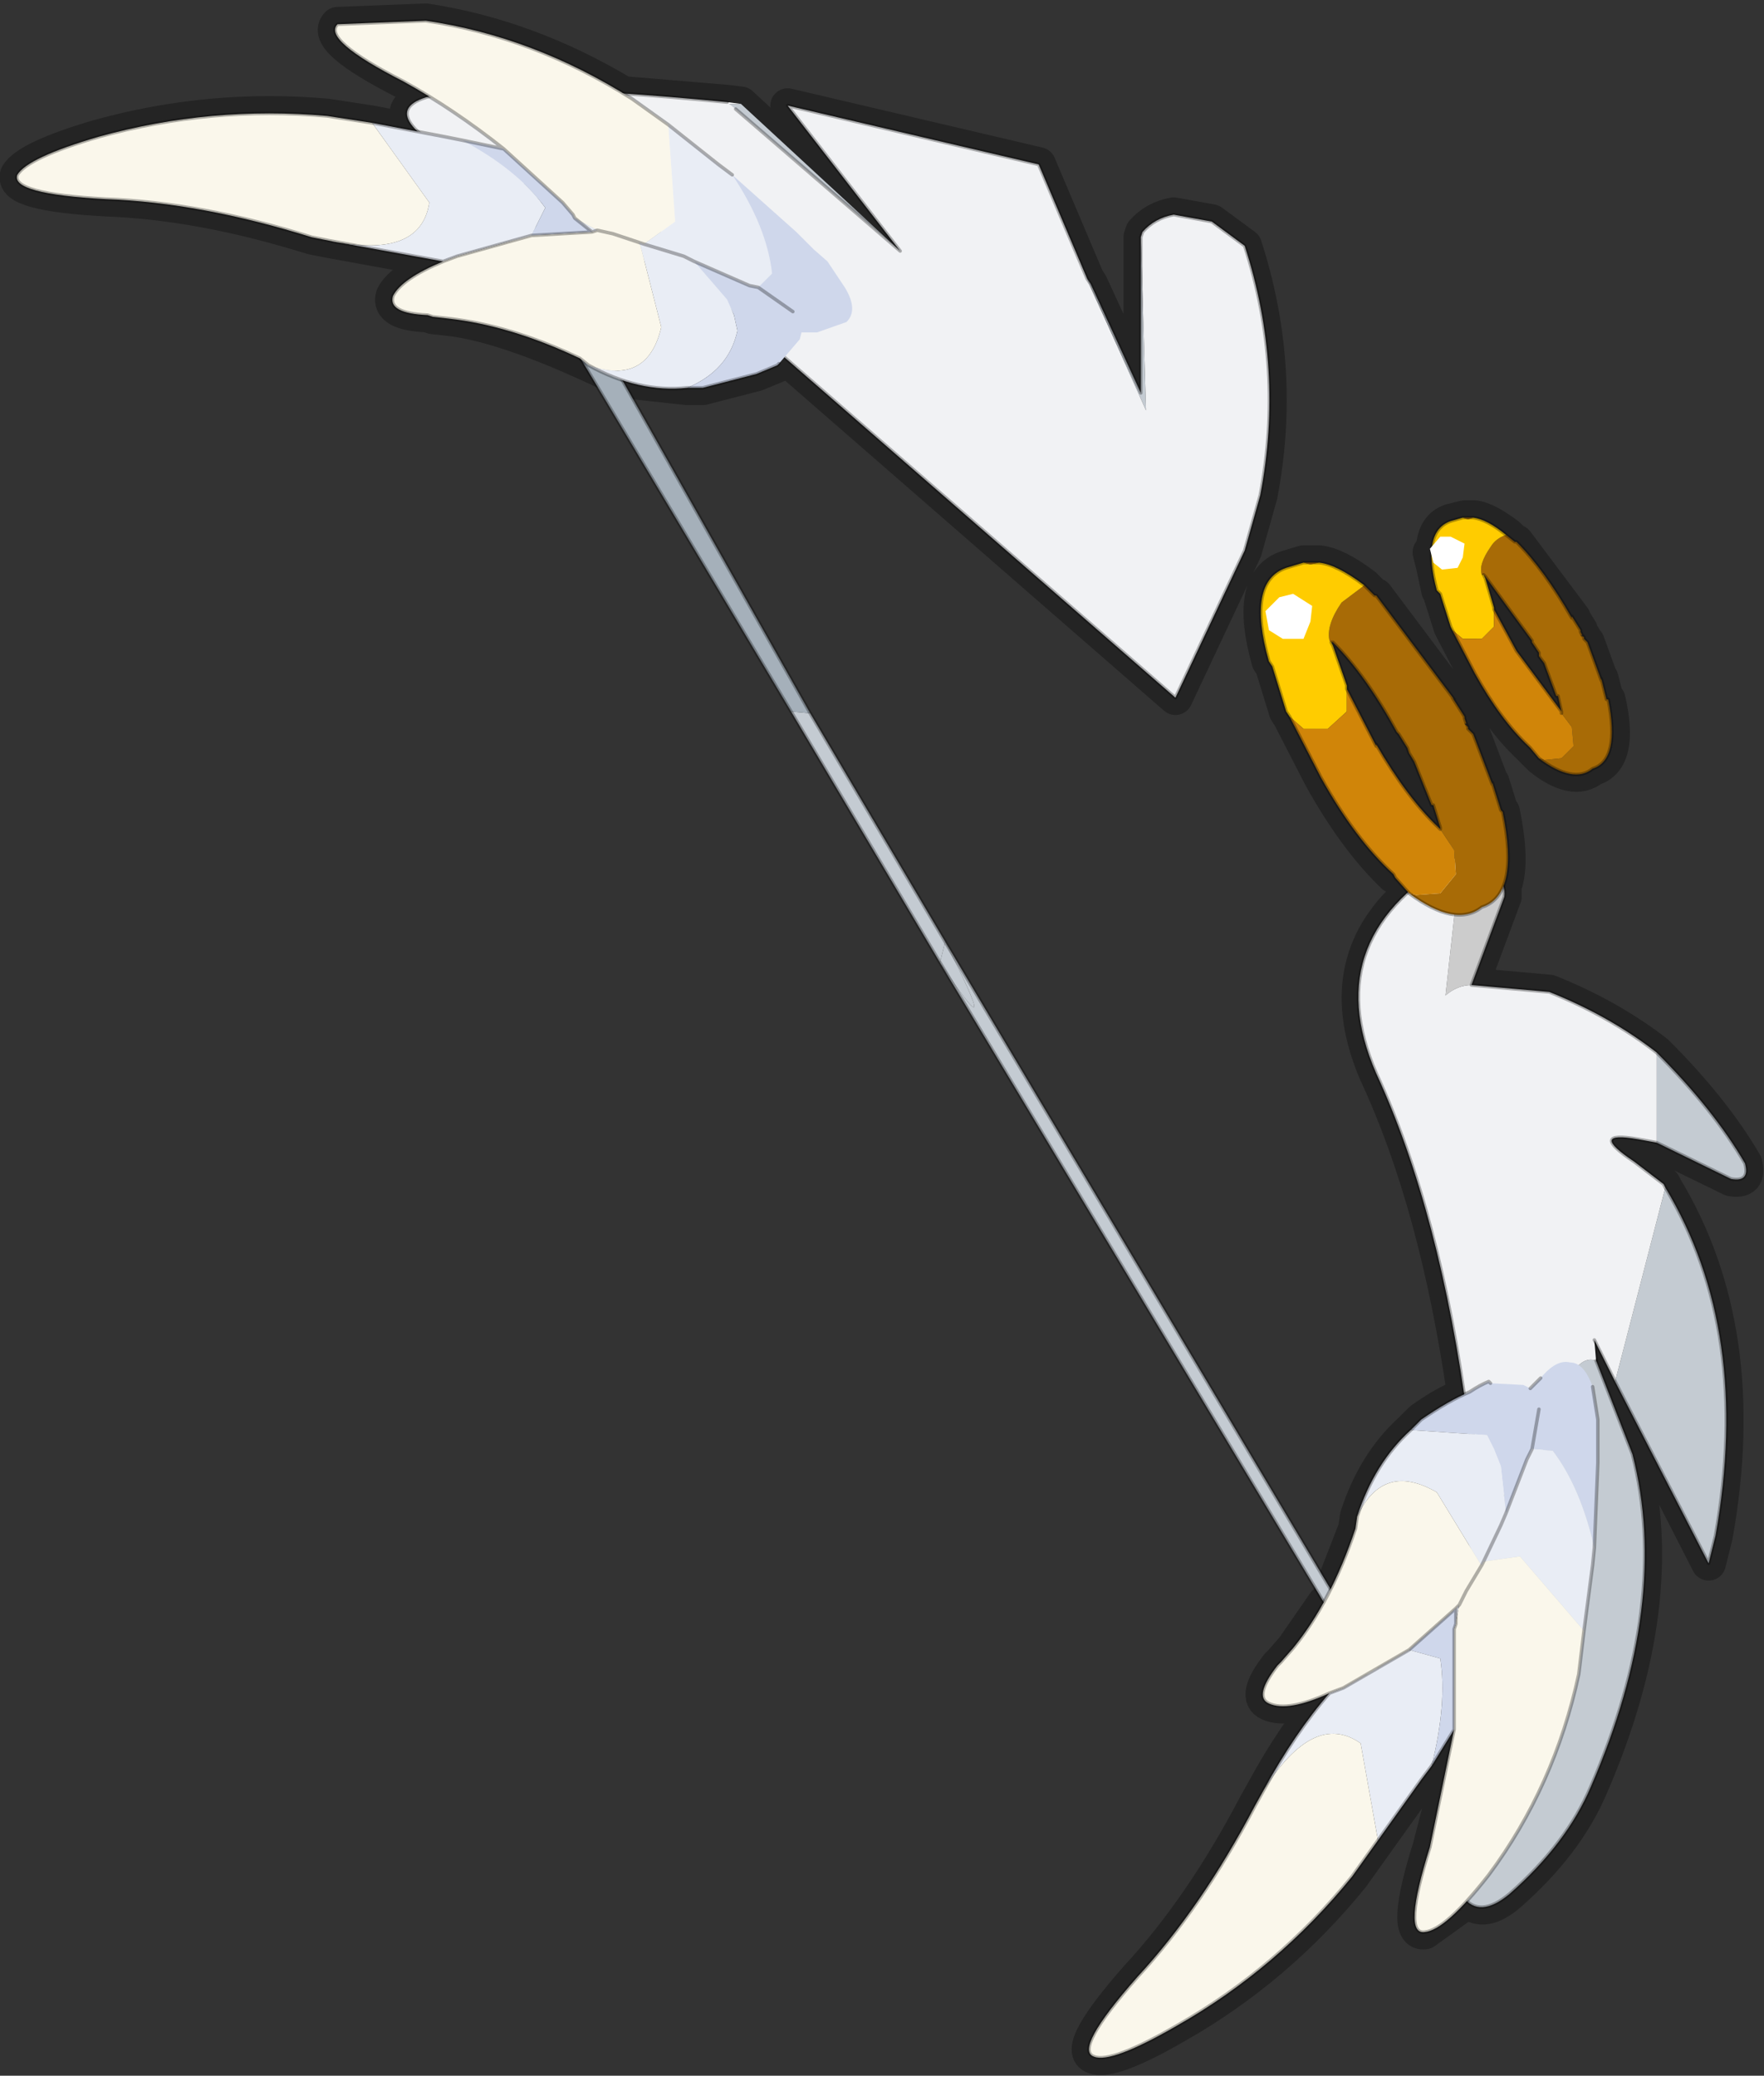 <?xml version="1.0" encoding="UTF-8" standalone="no"?>
<svg xmlns:xlink="http://www.w3.org/1999/xlink" height="59.95px" width="50.95px" xmlns="http://www.w3.org/2000/svg">
  <rect width="100%" height="100%" fill="#333333" stroke="none"/>
  <g transform="matrix(1.0, 0.0, 0.0, 1.0, -204.85, -26.1)">
    <path d="M248.6 41.75 L248.4 41.55 Q247.8 41.1 247.45 41.05 L247.15 41.05 246.75 41.15 Q246.3 41.3 246.25 41.9 L246.15 42.05 246.25 42.45 246.4 43.15 246.45 43.25 246.75 44.2 246.8 44.3 247.45 45.55 Q248.2 46.9 249.0 47.65 L249.05 47.7 249.35 48.0 Q250.3 48.75 250.85 48.3 251.7 48.05 251.3 46.3 L251.25 46.3 251.1 45.7 251.1 45.75 250.7 44.65 250.6 44.55 250.6 44.5 250.5 44.45 250.55 44.45 250.5 44.35 250.5 44.3 250.25 43.9 250.3 43.95 248.65 41.75 248.6 41.75 M243.1 72.4 L242.2 73.7 241.85 74.1 241.75 74.2 Q241.05 75.1 241.5 75.3 242.05 75.55 243.25 75.0 242.25 76.15 241.35 77.8 L241.1 78.25 Q239.55 81.2 237.7 83.2 235.85 85.3 236.45 85.5 236.95 85.7 238.85 84.6 241.75 82.95 243.9 80.3 L244.65 79.25 245.9 77.5 247.1 75.25 246.5 78.1 246.15 79.45 Q245.35 82.0 246.0 81.9 L247.25 81.0 Q247.7 81.45 248.45 80.8 250.1 79.35 250.8 77.7 253.1 72.4 252.0 68.1 L250.95 65.4 250.9 64.8 254.2 71.25 254.4 70.45 Q255.45 64.55 252.95 60.4 L252.9 60.3 252.05 59.65 Q250.7 58.75 252.15 59.0 L252.7 59.1 254.85 60.15 Q255.4 60.25 255.25 59.7 254.35 58.15 252.7 56.5 251.35 55.45 249.6 54.75 L247.35 54.55 248.3 52.0 248.3 51.7 Q248.55 51.0 248.25 49.55 L248.2 49.5 247.95 48.7 247.95 48.75 247.4 47.3 247.25 47.15 247.25 47.1 247.2 47.0 247.2 46.85 247.15 46.8 246.8 46.25 246.85 46.3 244.6 43.3 244.55 43.3 244.25 43.0 Q243.45 42.4 242.95 42.35 L242.5 42.35 242.0 42.5 Q240.85 42.9 241.5 45.2 L241.6 45.35 242.0 46.65 242.1 46.8 243.0 48.55 Q244.0 50.35 245.1 51.4 L245.2 51.45 245.55 51.9 Q243.25 53.95 244.6 57.1 246.35 60.85 247.15 66.4 246.6 66.6 245.9 67.1 L245.6 67.4 Q244.55 68.35 244.05 69.9 L244.0 70.25 243.3 72.05 M247.75 42.75 L249.1 44.6 249.15 44.65 249.3 44.95 249.35 45.05 249.45 45.25 249.8 46.2 249.85 46.2 250.0 46.65 250.0 46.7 249.95 46.65 248.65 44.9 248.65 44.95 248.0 43.7 248.0 43.65 247.75 42.8 247.7 42.7 247.75 42.75 M243.35 44.65 Q244.3 45.6 245.2 47.25 L245.25 47.3 245.5 47.7 245.55 47.85 245.7 48.1 246.2 49.35 246.25 49.35 246.45 50.05 246.4 50.05 244.6 47.6 244.6 47.65 243.75 46.0 243.75 45.9 243.35 44.75 243.3 44.65 243.35 44.65 M217.15 26.7 Q220.1 27.15 222.85 28.8 L225.85 29.05 226.25 29.1 230.85 33.35 227.6 29.15 234.85 30.85 236.25 34.15 236.35 34.3 237.8 37.45 237.8 32.95 237.85 32.8 Q238.2 32.4 238.75 32.3 L239.85 32.5 240.8 33.2 Q241.95 36.75 241.25 40.4 L240.8 42.0 238.8 46.25 227.55 36.45 227.35 36.6 227.3 36.65 226.7 36.9 225.15 37.3 224.7 37.3 222.85 37.1 Q219.6 35.5 217.8 35.3 L217.35 35.25 217.2 35.2 Q216.05 35.15 216.2 34.65 216.45 34.15 217.65 33.65 L214.35 33.05 213.85 32.95 Q210.65 31.95 207.9 31.85 205.15 31.7 205.35 31.15 205.65 30.65 207.7 30.05 210.95 29.15 214.3 29.45 L215.6 29.65 216.9 29.9 Q216.15 29.2 217.25 28.9 L216.5 28.45 Q214.15 27.25 214.6 26.8 L217.15 26.7 Z" fill="none" stroke="#000000" stroke-linecap="round" stroke-linejoin="round" stroke-opacity="0.298" stroke-width="1.0"/>
    <path d="M246.05 76.65 L245.65 76.65 232.0 53.9 Q233.9 56.75 232.15 53.3 L246.05 76.65 M228.25 46.7 L232.15 53.3 232.0 53.9 227.7 46.65 228.25 46.7" fill="url(#gradient0)" fill-rule="evenodd" stroke="none"/>
    <path d="M219.05 31.2 L219.35 31.3 219.65 31.45 Q220.85 31.2 222.35 31.85 224.45 32.75 226.05 35.15 L219.65 31.45 228.25 46.7 227.7 46.65 218.25 30.8 219.05 31.2" fill="#a5b0ba" fill-rule="evenodd" stroke="none"/>
    <path d="M232.15 53.3 Q233.9 56.75 232.0 53.9 L232.15 53.3 M236.35 34.3 L237.8 37.45 237.8 32.95 237.95 37.95 236.25 34.15 236.35 34.3 M226.25 29.1 L230.85 33.35 225.9 29.1 226.25 29.1" fill="#c4cbd2" fill-rule="evenodd" stroke="none"/>
    <path d="M225.9 29.1 L225.85 29.05 226.25 29.1 225.9 29.1" fill="#ffffff" fill-rule="evenodd" stroke="none"/>
    <path d="M250.95 65.4 L250.9 64.8 M246.05 76.65 L232.15 53.3 228.25 46.7 219.65 31.45 226.05 35.15 M232.0 53.9 L245.65 76.65 M232.0 53.9 L227.7 46.65 218.25 30.8 219.05 31.2" fill="none" stroke="#000000" stroke-linecap="round" stroke-linejoin="round" stroke-opacity="0.298" stroke-width="0.1"/>
    <path d="M252.7 56.5 Q254.35 58.15 255.25 59.7 255.4 60.25 254.85 60.15 L252.7 59.1 252.7 56.5 M252.95 60.4 Q255.45 64.55 254.4 70.45 L254.2 71.25 251.5 66.0 252.95 60.4 M250.95 65.4 L252.0 68.1 Q253.1 72.4 250.8 77.7 250.1 79.35 248.45 80.8 246.7 82.25 246.55 78.2 L247.35 78.1 247.25 67.15 248.35 69.4 Q248.95 70.8 249.05 69.75 249.95 65.0 250.95 65.4" fill="#c4cbd2" fill-rule="evenodd" stroke="none"/>
    <path d="M247.05 50.8 Q248.4 51.3 248.3 52.0 L247.35 54.55 Q246.95 54.55 246.6 54.85 L247.05 50.8" fill="#cccccc" fill-rule="evenodd" stroke="none"/>
    <path d="M252.7 56.5 L252.7 59.1 252.15 59.0 Q250.7 58.75 252.05 59.65 L252.9 60.3 252.95 60.4 251.5 66.0 250.9 64.8 250.95 65.4 Q249.95 65.0 249.05 69.75 248.95 70.8 248.35 69.4 L247.25 67.15 Q246.45 61.1 244.6 57.1 242.85 53.1 247.05 50.8 L246.6 54.85 Q246.95 54.55 247.35 54.55 L249.6 54.75 Q251.35 55.45 252.7 56.5" fill="#f1f2f4" fill-rule="evenodd" stroke="none"/>
    <path d="M252.7 59.1 L254.85 60.15 Q255.4 60.25 255.25 59.7 254.35 58.15 252.7 56.5 251.35 55.45 249.6 54.75 L247.35 54.55 248.3 52.0 Q248.4 51.3 247.05 50.8 242.85 53.1 244.6 57.1 246.45 61.1 247.25 67.15 L247.35 78.1 246.55 78.2 Q246.7 82.25 248.45 80.8 250.1 79.35 250.8 77.7 253.1 72.4 252.0 68.1 L250.95 65.4 M252.7 59.1 L252.15 59.0 Q250.7 58.75 252.05 59.65 L252.9 60.3 252.95 60.4 Q255.45 64.55 254.4 70.45 L254.2 71.25 251.5 66.0 250.9 64.8" fill="none" stroke="#000000" stroke-linecap="round" stroke-linejoin="round" stroke-opacity="0.298" stroke-width="0.1"/>
    <path d="M244.25 43.0 L244.55 43.3 244.6 43.3 246.85 46.3 246.8 46.25 247.15 46.8 247.15 46.85 247.2 47.0 247.15 47.0 247.25 47.1 247.25 47.15 247.4 47.3 247.95 48.75 247.95 48.7 248.2 49.5 248.25 49.55 Q248.75 51.95 247.65 52.3 246.9 52.9 245.55 51.9 L245.75 51.95 246.45 51.9 246.9 51.35 246.85 50.65 246.45 50.05 246.45 50.0 246.25 49.35 246.2 49.35 245.7 48.1 245.55 47.85 245.5 47.7 245.25 47.3 245.2 47.25 Q244.3 45.6 243.35 44.65 L243.3 44.65 243.25 44.6 Q243.15 44.15 243.6 43.5 L244.2 43.05 244.25 43.0 M242.95 42.35 L242.7 42.4 242.5 42.35 242.95 42.35" fill="#a86b06" fill-rule="evenodd" stroke="none"/>
    <path d="M244.25 43.0 L244.2 43.05 243.6 43.5 Q243.15 44.15 243.25 44.6 L243.3 44.65 243.35 44.75 243.75 45.9 243.75 46.0 243.75 46.65 243.2 47.15 242.5 47.15 242.1 46.8 242.0 46.65 241.6 45.35 241.5 45.2 Q240.85 42.9 242.0 42.5 L242.5 42.35 242.7 42.4 242.95 42.35 Q243.45 42.4 244.25 43.0" fill="#ffcc00" fill-rule="evenodd" stroke="none"/>
    <path d="M246.45 50.05 L246.85 50.65 246.9 51.35 246.45 51.9 245.75 51.95 245.55 51.9 245.15 51.45 245.1 51.35 Q244.0 50.35 243.0 48.55 L242.1 46.8 242.5 47.15 243.2 47.15 243.75 46.65 243.75 46.0 244.6 47.65 244.6 47.6 Q245.5 49.15 246.4 50.0 L246.45 50.05" fill="#d08509" fill-rule="evenodd" stroke="none"/>
    <path d="M247.2 47.0 L247.15 46.85 247.15 46.8 246.8 46.25 246.85 46.3 244.6 43.3 244.55 43.3 244.25 43.0 Q243.45 42.4 242.95 42.35 L242.5 42.35 242.0 42.5 Q240.85 42.9 241.5 45.2 L241.6 45.35 242.0 46.65 242.1 46.8 243.0 48.55 Q244.0 50.35 245.1 51.35 L245.15 51.45 245.55 51.9 Q246.9 52.9 247.65 52.3 248.75 51.95 248.25 49.55 L248.2 49.5 247.95 48.7 247.95 48.75 247.4 47.3 247.25 47.15 247.25 47.1 247.2 47.0 M243.3 44.65 L243.35 44.65 Q244.3 45.6 245.2 47.25 L245.25 47.3 245.5 47.7 245.55 47.85 245.7 48.1 246.2 49.35 246.25 49.35 246.45 50.0 246.45 50.05 246.4 50.0 Q245.5 49.15 244.6 47.6 L244.6 47.65 243.75 46.0 243.75 45.9 243.35 44.75 243.3 44.65 Z" fill="none" stroke="#000000" stroke-linecap="round" stroke-linejoin="round" stroke-opacity="0.298" stroke-width="0.1"/>
    <path d="M242.75 43.6 L242.7 44.05 242.5 44.55 241.9 44.55 241.5 44.3 241.4 43.75 241.8 43.35 242.2 43.25 242.75 43.6" fill="#ffffff" fill-rule="evenodd" stroke="none"/>
    <path d="M248.35 41.55 L248.6 41.75 248.65 41.75 Q249.45 42.55 250.25 43.95 L250.25 43.9 250.5 44.3 250.5 44.35 250.55 44.45 250.5 44.45 250.6 44.5 250.6 44.55 250.7 44.65 251.1 45.75 251.1 45.7 251.25 46.3 251.3 46.3 Q251.65 48.05 250.85 48.3 250.3 48.75 249.3 48.0 L249.45 48.05 249.95 48.0 250.3 47.65 250.25 47.1 249.95 46.7 249.95 46.65 249.85 46.2 249.8 46.2 249.45 45.25 249.3 45.05 249.3 44.95 249.1 44.65 249.1 44.6 247.75 42.75 247.7 42.7 247.65 42.7 Q247.55 42.4 247.9 41.9 248.05 41.65 248.35 41.55 M247.1 41.05 L247.4 41.05 247.25 41.1 247.1 41.05" fill="#a86b06" fill-rule="evenodd" stroke="none"/>
    <path d="M248.35 41.55 Q248.05 41.65 247.9 41.9 247.55 42.4 247.65 42.7 L247.7 42.7 247.75 42.8 248.0 43.65 248.0 43.7 248.0 44.2 247.65 44.55 247.1 44.55 246.8 44.3 246.75 44.2 246.45 43.25 246.35 43.15 Q245.9 41.45 246.75 41.15 L247.1 41.05 247.25 41.1 247.4 41.05 Q247.8 41.1 248.35 41.55" fill="#ffcc00" fill-rule="evenodd" stroke="none"/>
    <path d="M249.95 46.65 L249.95 46.7 250.25 47.1 250.3 47.65 249.95 48.0 249.45 48.05 249.3 48.0 249.05 47.7 249.0 47.65 Q248.2 46.9 247.45 45.55 L246.8 44.3 247.1 44.55 247.65 44.55 248.0 44.2 248.0 43.7 248.65 44.9 249.95 46.65" fill="#d08509" fill-rule="evenodd" stroke="none"/>
    <path d="M250.55 44.45 L250.5 44.35 250.5 44.3 250.25 43.9 250.25 43.95 Q249.45 42.55 248.65 41.75 L248.6 41.75 248.35 41.55 Q247.8 41.1 247.4 41.05 L247.1 41.05 246.75 41.15 Q245.9 41.45 246.35 43.15 L246.45 43.25 246.75 44.2 246.8 44.3 247.45 45.55 Q248.2 46.9 249.0 47.65 L249.05 47.7 249.3 48.0 Q250.3 48.75 250.85 48.3 251.65 48.05 251.3 46.3 L251.25 46.3 251.1 45.7 251.1 45.75 250.7 44.65 250.6 44.55 250.6 44.5 250.55 44.45 M247.7 42.7 L247.75 42.75 249.1 44.6 249.1 44.65 249.3 44.95 249.3 45.05 249.45 45.25 249.8 46.2 249.85 46.2 249.95 46.65 249.95 46.7 M248.0 43.7 L248.0 43.65 247.75 42.8 247.7 42.7 M249.95 46.65 L248.65 44.9 248.0 43.7" fill="none" stroke="#000000" stroke-linecap="round" stroke-linejoin="round" stroke-opacity="0.298" stroke-width="0.1"/>
    <path d="M247.15 41.8 L247.1 42.2 246.95 42.5 246.5 42.55 246.25 42.35 246.15 41.95 246.45 41.6 246.75 41.6 247.15 41.8" fill="#ffffff" fill-rule="evenodd" stroke="none"/>
    <path d="M226.05 35.15 Q224.45 32.75 222.35 31.85 220.85 31.2 219.65 31.45 L219.35 31.3 219.05 31.2 Q211.85 27.7 225.85 29.05 L226.1 29.25 230.85 33.35 227.6 29.15 234.85 30.85 236.25 34.15 237.95 37.95 237.8 32.95 237.85 32.8 Q238.2 32.4 238.75 32.3 L239.85 32.5 240.8 33.2 Q241.95 36.75 241.25 40.4 L240.8 42.0 238.8 46.25 226.05 35.15" fill="#f1f2f4" fill-rule="evenodd" stroke="none"/>
    <path d="M226.05 35.15 L238.8 46.25 240.8 42.0 241.25 40.4 Q241.95 36.75 240.8 33.2 L239.85 32.5 238.75 32.3 Q238.2 32.4 237.85 32.8 L237.8 32.95 237.8 37.45 236.35 34.3 236.25 34.15 234.85 30.85 227.6 29.15 230.85 33.35 226.1 29.25 M225.85 29.05 Q211.85 27.7 219.05 31.2" fill="none" stroke="#000000" stroke-linecap="round" stroke-linejoin="round" stroke-opacity="0.298" stroke-width="0.1"/>
    <path d="M215.6 29.65 L217.7 30.05 218.2 30.15 Q219.8 31.0 220.6 32.1 L220.2 32.9 218.05 33.5 217.65 33.65 214.35 33.05 Q217.0 33.6 217.25 31.95 L215.6 29.65 M224.15 29.7 L225.6 30.85 226.0 31.15 Q227.0 32.65 227.15 34.0 L226.75 34.4 226.5 34.35 224.9 33.65 224.6 33.5 223.45 33.15 224.6 33.5 224.9 33.65 225.85 34.75 226.05 35.2 226.15 35.65 Q225.9 36.8 224.7 37.3 223.3 37.45 221.85 36.65 223.55 37.25 223.95 35.55 L223.35 33.2 223.3 33.1 223.45 33.15 224.35 32.5 224.15 29.7 M222.1 32.75 L221.95 32.8 221.45 32.4 222.1 32.75" fill="#e9edf5" fill-rule="evenodd" stroke="none"/>
    <path d="M218.2 30.15 L219.4 30.4 221.1 31.95 221.4 32.3 221.45 32.4 221.95 32.8 220.2 32.9 220.6 32.1 Q219.8 31.0 218.2 30.15 M226.0 31.15 L227.85 32.8 228.35 33.3 228.75 33.65 229.25 34.4 Q229.65 35.05 229.3 35.4 L228.45 35.7 228.0 35.7 227.95 35.9 227.35 36.6 227.3 36.65 226.7 36.9 225.15 37.3 224.7 37.3 Q225.9 36.8 226.15 35.65 L226.05 35.2 225.85 34.75 224.9 33.65 226.5 34.35 226.75 34.4 227.15 34.0 Q227.0 32.65 226.0 31.15 M227.75 35.1 L226.75 34.4 227.75 35.1" fill="#cfd7eb" fill-rule="evenodd" stroke="none"/>
    <path d="M219.4 30.4 Q217.95 29.25 216.5 28.45 214.15 27.25 214.6 26.8 L217.15 26.7 Q220.25 27.15 223.1 28.95 L224.15 29.7 224.35 32.5 223.45 33.15 223.3 33.1 223.35 33.2 223.95 35.55 Q223.55 37.25 221.85 36.65 L221.6 36.45 Q219.6 35.5 217.8 35.3 L217.35 35.25 217.2 35.2 Q216.05 35.15 216.2 34.65 216.45 34.15 217.65 33.65 L218.05 33.5 220.2 32.9 221.95 32.8 222.1 32.75 221.45 32.4 221.4 32.3 221.1 31.95 219.4 30.4 M214.35 33.05 L213.85 32.95 Q210.65 31.95 207.9 31.85 205.15 31.7 205.35 31.15 205.65 30.65 207.7 30.05 210.95 29.15 214.3 29.45 L215.6 29.65 217.25 31.95 Q217.0 33.6 214.35 33.05 M223.3 33.1 L222.55 32.85 222.1 32.75 222.55 32.85 223.3 33.1" fill="#faf7eb" fill-rule="evenodd" stroke="none"/>
    <path d="M215.6 29.65 L217.7 30.05 218.2 30.15 219.4 30.4 Q217.95 29.25 216.5 28.45 214.15 27.25 214.6 26.8 L217.15 26.7 Q220.25 27.15 223.1 28.95 L224.15 29.7 225.6 30.85 226.0 31.15 M227.35 36.6 L227.3 36.65 226.7 36.9 225.15 37.3 224.7 37.3 Q223.3 37.45 221.85 36.65 L221.6 36.45 Q219.6 35.5 217.8 35.3 L217.35 35.25 217.2 35.2 Q216.05 35.15 216.2 34.65 216.45 34.15 217.65 33.65 L214.35 33.05 213.85 32.95 Q210.65 31.95 207.9 31.85 205.15 31.7 205.35 31.15 205.65 30.65 207.7 30.05 210.95 29.15 214.3 29.45 L215.6 29.65 M221.45 32.4 L221.4 32.3 221.1 31.95 219.4 30.4 M221.95 32.8 L222.1 32.75 222.55 32.85 223.3 33.1 223.45 33.15 224.6 33.5 224.9 33.65 226.5 34.35 226.75 34.4 227.75 35.1 M221.45 32.4 L221.95 32.8 220.2 32.9 218.05 33.5 217.65 33.65" fill="none" stroke="#000000" stroke-linecap="round" stroke-linejoin="round" stroke-opacity="0.298" stroke-width="0.1"/>
    <path d="M250.9 70.8 Q250.5 69.05 249.7 68.0 L249.1 67.95 248.95 68.25 248.35 69.8 248.2 68.45 248.0 67.95 247.8 67.55 245.6 67.4 245.9 67.1 Q246.7 66.55 247.3 66.3 247.6 66.1 247.85 66.0 L247.9 66.05 248.85 66.1 249.05 66.2 249.35 65.9 Q249.8 65.35 250.2 65.45 250.6 65.45 250.85 66.15 L251.0 67.1 251.0 67.6 251.0 68.35 250.9 70.8 M249.3 66.8 L249.1 67.95 249.3 66.8 M245.55 73.75 L246.9 72.55 246.9 72.95 246.9 73.0 246.85 73.15 246.85 73.25 246.85 73.7 246.85 76.05 246.2 77.1 Q246.65 75.3 246.45 74.0 L245.55 73.75" fill="#cfd7eb" fill-rule="evenodd" stroke="none"/>
    <path d="M249.1 67.95 L249.7 68.0 Q250.5 69.05 250.9 70.8 L250.85 71.3 250.6 73.2 248.75 71.05 247.7 71.2 247.65 71.3 247.6 71.25 246.35 69.2 Q244.8 68.3 244.05 69.9 244.55 68.35 245.6 67.4 L247.8 67.55 248.0 67.95 248.2 68.45 248.35 69.8 248.95 68.25 249.1 67.95 M243.25 75.0 L243.65 74.85 245.55 73.75 246.45 74.0 Q246.65 75.3 246.2 77.1 L245.9 77.5 244.65 79.25 244.15 76.45 Q242.8 75.5 241.35 77.8 242.25 76.15 243.25 75.0 M246.9 72.55 L247.0 72.45 246.9 72.95 246.9 72.55 M248.35 69.8 L248.2 70.15 247.7 71.2 248.2 70.15 248.35 69.8" fill="#e9edf5" fill-rule="evenodd" stroke="none"/>
    <path d="M243.25 75.0 Q242.05 75.55 241.5 75.3 241.05 75.1 241.75 74.2 L241.85 74.1 242.2 73.7 Q243.3 72.35 244.0 70.25 L244.05 69.9 Q244.8 68.3 246.35 69.2 L247.6 71.25 247.65 71.3 247.7 71.2 248.75 71.05 250.6 73.2 250.45 74.45 Q249.75 77.7 247.85 80.25 246.6 81.85 246.0 81.9 245.35 82.0 246.15 79.45 L246.85 76.05 246.85 73.7 246.85 73.25 246.85 73.15 246.9 73.0 246.9 72.95 247.0 72.45 246.9 72.55 245.55 73.75 243.65 74.85 243.25 75.0 M247.65 71.3 L247.2 72.05 247.0 72.45 247.2 72.05 247.65 71.3 M244.65 79.25 L243.9 80.3 Q241.75 82.95 238.85 84.6 236.95 85.7 236.45 85.5 235.85 85.3 237.7 83.2 239.55 81.2 241.1 78.25 L241.35 77.8 Q242.8 75.5 244.15 76.45 L244.65 79.25" fill="#faf7eb" fill-rule="evenodd" stroke="none"/>
    <path d="M250.9 70.8 L251.0 68.35 251.0 67.6 251.0 67.1 250.85 66.15 M249.35 65.9 L249.05 66.2 M247.9 66.05 L247.85 66.0 Q247.6 66.1 247.3 66.3 246.7 66.55 245.9 67.1 L245.6 67.4 Q244.55 68.35 244.05 69.9 L244.0 70.25 Q243.3 72.35 242.2 73.7 L241.85 74.1 241.75 74.2 Q241.05 75.1 241.5 75.3 242.05 75.55 243.25 75.0 L243.65 74.85 245.55 73.75 246.9 72.55 247.0 72.45 247.2 72.05 247.65 71.3 247.7 71.2 248.2 70.15 248.35 69.8 248.95 68.25 249.1 67.95 249.3 66.8 M246.2 77.1 L246.85 76.05 246.85 73.7 246.85 73.25 246.85 73.15 246.9 73.0 246.9 72.95 246.9 72.55 M250.6 73.2 L250.85 71.3 250.9 70.8 M246.85 76.05 L246.15 79.45 Q245.35 82.0 246.0 81.9 246.6 81.85 247.85 80.25 249.75 77.7 250.45 74.45 L250.6 73.2 M241.35 77.8 L241.1 78.25 Q239.55 81.2 237.7 83.2 235.85 85.3 236.45 85.5 236.95 85.7 238.85 84.6 241.75 82.95 243.9 80.3 L244.65 79.25 245.9 77.5 246.2 77.1 M241.35 77.8 Q242.25 76.15 243.25 75.0" fill="none" stroke="#000000" stroke-linecap="round" stroke-linejoin="round" stroke-opacity="0.298" stroke-width="0.1"/>
  </g>
  <defs>
    <linearGradient gradientTransform="matrix(0.007, -0.004, 0.018, 0.03, 239.0, 51.45)" gradientUnits="userSpaceOnUse" id="gradient0" spreadMethod="pad" x1="-819.2" x2="819.2">
      <stop offset="0.0" stop-color="#c4cbd2"/>
      <stop offset="1.0" stop-color="#ffffff"/>
    </linearGradient>
  </defs>
</svg>
